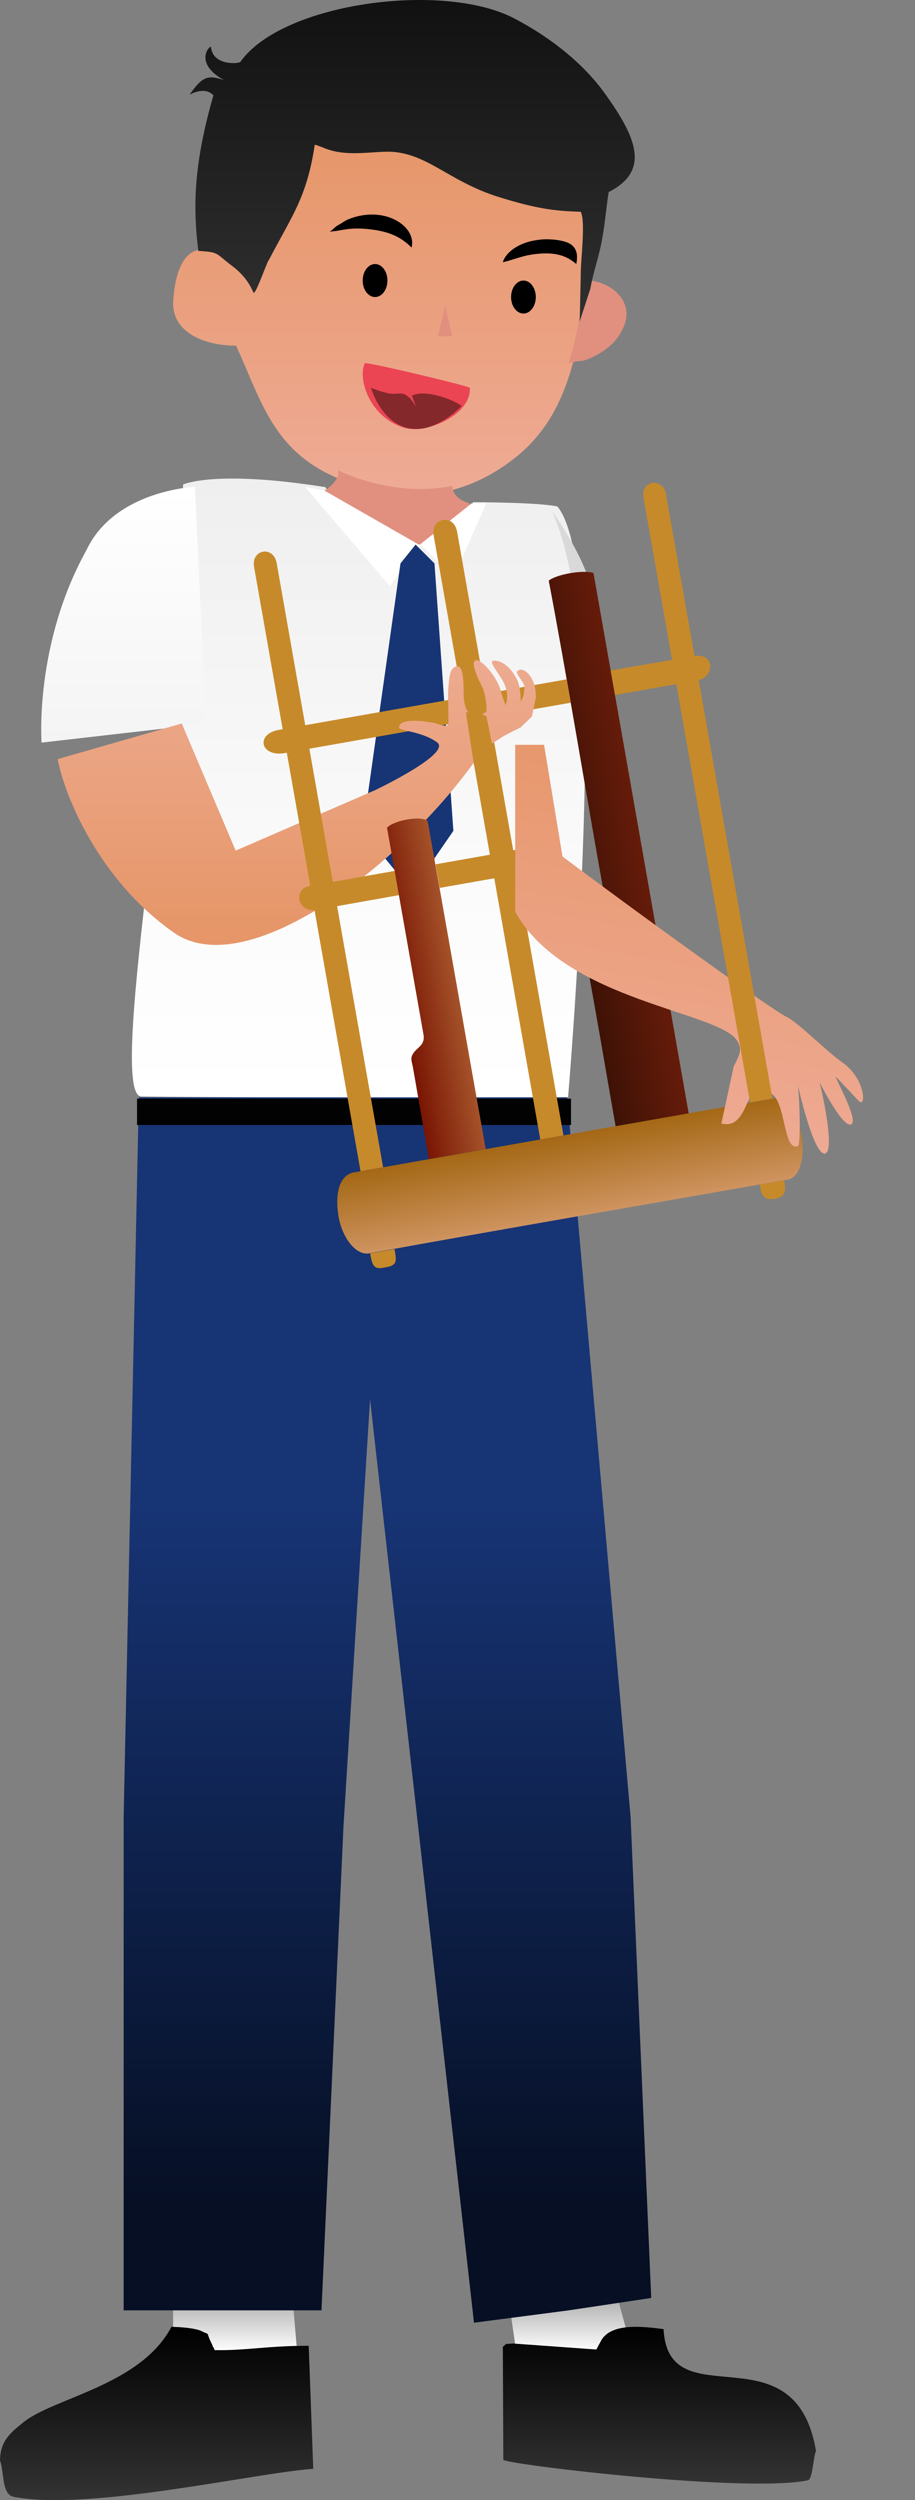 <svg width="111" height="303" viewBox="0 0 111 303" fill="none" xmlns="http://www.w3.org/2000/svg">
<rect x="0" y="0" width="111" height="303" fill="#808080" stroke="none"/>
<path fill-rule="evenodd" clip-rule="evenodd" d="M29.681 33.388C27.158 30.166 21.588 27.103 21.003 36.606C20.884 40.361 24.929 41.916 28.639 41.887C31.563 48.288 33.01 54.064 39.836 57.435C47.545 61.243 55.561 61 62.547 55.433C67.74 51.295 69.329 45.584 70.549 39.49C70.87 37.89 72.625 27.244 71.765 26.555C72.47 23.126 65.01 23.515 61.386 23.126C55.69 22.043 54.924 20.511 51.263 18.444C51.029 18.312 51.242 18.439 50.999 18.283C46.747 15.548 40.908 18.192 37.791 17.213C36.45 18.612 35.238 27.447 29.681 33.388Z" fill="url(#paint0_linear_618_261)"/>
<path fill-rule="evenodd" clip-rule="evenodd" d="M70.285 38.515C70.172 39.128 70.059 39.731 69.934 40.367C69.682 41.641 69.317 42.957 69 44L70.116 43.759C71.082 43.869 72.836 42.816 73.502 42.317C74.382 41.656 75.212 40.761 75.713 39.484C76.934 36.373 74.012 34.224 71.559 34C70.91 36.019 70.59 36.585 70.285 38.515Z" fill="#E1907F"/>
<path fill-rule="evenodd" clip-rule="evenodd" d="M22.203 58.724C22.485 81.787 12.717 132.848 17.161 132.893C34.62 133.072 63.882 132.973 68.913 132.973C68.913 132.973 74.38 69.471 67.616 61.381C65.194 60.864 57.372 60.864 57.372 60.864C55.992 69.079 44.112 66.611 39.466 59.038C25.977 56.902 22.203 58.724 22.203 58.724Z" fill="url(#paint1_linear_618_261)"/>
<path fill-rule="evenodd" clip-rule="evenodd" d="M67 62C72.833 70.312 72.672 74.795 74 84H70.5C70.111 77.743 70.111 69.314 67 62Z" fill="#D9D9D9"/>
<path fill-rule="evenodd" clip-rule="evenodd" d="M54 230.028L60.389 263L74.998 261.661C75.041 257.458 74.501 233.887 73.576 227L54 230.028Z" fill="url(#paint2_linear_618_261)"/>
<path fill-rule="evenodd" clip-rule="evenodd" d="M18 229L21.541 262.91C22.278 263.02 34.605 263.13 35.172 262.582C35.954 260.958 37.094 233.972 36.994 230.444L18 229Z" fill="url(#paint3_linear_618_261)"/>
<path fill-rule="evenodd" clip-rule="evenodd" d="M21 279H35.531L36 284.5L25.688 285C24.94 283.703 24.167 282.215 21 282.015V279Z" fill="url(#paint4_linear_618_261)"/>
<path fill-rule="evenodd" clip-rule="evenodd" d="M2.781 293.612C1.267 294.851 0.05 295.785 0 298.187C0.536 299.672 0.174 302.317 1.672 302.605C10.825 304.367 30.975 299.688 38 299.209L37.451 284.298C32.439 284.283 29.836 284.894 26.041 284.821C25.976 284.718 25.916 284.417 25.889 284.485C25.862 284.551 25.774 284.231 25.736 284.156C24.831 282.357 25.637 283.117 24.466 282.526C23.684 282.131 21.703 282.009 20.798 282C17.031 289.13 6.495 290.573 2.781 293.612Z" fill="url(#paint5_linear_618_261)"/>
<path fill-rule="evenodd" clip-rule="evenodd" d="M75.067 279L62 280.714L62.528 284.341L72.633 285C73.304 283.693 73.667 282.857 76 282.458L75.067 279Z" fill="url(#paint6_linear_618_261)"/>
<path fill-rule="evenodd" clip-rule="evenodd" d="M72.342 284.749L62.211 284.018C61.023 284.144 61.672 283.882 61 284.423L61.059 298.133C62.259 298.781 90.823 302.147 98.02 300.595C98.613 300.467 98.719 297.238 99 297.084C96.455 281.92 81.072 293.352 80.496 282.274C77.873 281.939 74.225 281.534 72.97 283.582L72.342 284.749Z" fill="url(#paint7_linear_618_261)"/>
<path fill-rule="evenodd" clip-rule="evenodd" d="M54.895 58.887C54.857 60.526 57 61.014 57 61.014C57 68.596 41.489 67.034 39 59.676C39 59.676 41.283 58.511 41.028 57C41.028 57 47.477 60.359 54.895 58.887Z" fill="#E1907F"/>
<path fill-rule="evenodd" clip-rule="evenodd" d="M23.646 59C23.646 59 13.934 59.383 10.487 66.67C4.138 78.106 5.045 90 5.045 90L25 87.713L23.646 59Z" fill="url(#paint8_linear_618_261)"/>
<path fill-rule="evenodd" clip-rule="evenodd" d="M56.995 46.996C56.751 46.762 45.478 44.055 44.264 44C43.335 45.876 44.835 50.658 49.14 51.871C51.604 52.566 57.187 50.384 56.995 46.996Z" fill="#EB4554"/>
<path fill-rule="evenodd" clip-rule="evenodd" d="M65.137 29.098C63.144 29.342 61.362 30.472 61 31.789C62.594 31.402 63.547 30.863 65.626 30.728C67.836 30.585 69.001 31.221 69.906 32C70.13 30.926 70.017 29.904 68.866 29.41C67.98 29.028 66.237 28.887 65.137 29.098Z" fill="black"/>
<path fill-rule="evenodd" clip-rule="evenodd" d="M47.751 47.728C49.191 47.615 49.086 47.77 49.738 48.254C49.827 48.32 50.453 49.249 50.453 49.249L49.972 47.951C51.426 47.169 54.837 48.313 56 49.201C56 49.201 53.911 51.468 51.351 51.922C48.08 52.502 45.88 49.751 45 47C45 47 46.97 47.789 47.751 47.728Z" fill="#85282B"/>
<path fill-rule="evenodd" clip-rule="evenodd" d="M24.057 30.411C26.664 30.558 26.132 30.711 28.141 32.215C30.398 33.904 30.673 35.59 30.811 35.49C31.229 35.19 32.433 31.582 32.625 31.5C35.435 26.094 37.211 23.974 38.184 17.542C38.561 17.607 39.386 17.987 39.85 18.137C42.083 18.856 44.453 18.473 46.653 18.39C51.576 18.204 54.207 21.925 60.529 23.885C65.02 25.277 67.238 25.582 70.453 25.663C71.069 26.956 70.425 31.558 70.453 33.288L70.344 38.169L70.311 39L71.619 34.982C71.912 33.23 72.614 31.216 72.979 29.35C73.385 27.274 73.51 25.308 73.842 23.275C78.9 20.709 77.24 16.69 73.363 11.311C70.332 7.107 65.946 4.088 62.355 2.217C53.782 -2.254 34.273 0.305 29.173 7.483C28.986 7.746 25.807 7.989 25.601 5.714C25.568 5.356 23.329 7.569 27.169 9.71C25.288 9.088 24.586 9.168 23 11.479C23 11.479 24.819 10.388 25.89 11.556C23.373 20.281 23.455 25.413 24.057 30.411Z" fill="url(#paint9_linear_618_261)"/>
<path fill-rule="evenodd" clip-rule="evenodd" d="M63.5 34C62.672 34 62 34.896 62 36C62 37.104 62.672 38 63.5 38C64.328 38 65 37.104 65 36C65 34.896 64.328 34 63.5 34Z" fill="black"/>
<path fill-rule="evenodd" clip-rule="evenodd" d="M45.5 32C44.672 32 44 32.895 44 34C44 35.105 44.672 36 45.5 36C46.328 36 47 35.105 47 34C47 32.895 46.328 32 45.5 32Z" fill="black"/>
<path fill-rule="evenodd" clip-rule="evenodd" d="M16.839 133L15 220.21V280H39L41.672 221.266L44.891 169.587L57.5 281.5L69 280L79 278.5L76.5 220.21L68.803 133H16.839Z" fill="url(#paint10_linear_618_261)"/>
<path d="M51 66.111L39.333 59.444L37 59L47.267 71L51 66.111Z" fill="white"/>
<path d="M51 65.95L57.222 61H59L55 70L51 65.95Z" fill="white"/>
<path d="M44 100.696L48.583 68.283L50.417 66L52.708 68.283L55 100.696L49.958 108L44 100.696Z" fill="#173475"/>
<path d="M16.625 136.343L16.625 133.153L69.269 133.153L69.269 136.343L16.625 136.343Z" fill="#020202"/>
<path d="M54 37L54.866 40.75H53.134L54 37Z" fill="#E1907F"/>
<path fill-rule="evenodd" clip-rule="evenodd" d="M95.346 142.988C78.462 145.973 61.548 148.853 44.681 151.919C43.087 152.074 41.515 149.955 41.082 147.503C40.644 145.019 40.97 142.267 43.167 142.049C60.058 139.077 76.713 136.094 93.615 133.175C95.375 132.66 96.657 134.432 97.216 137.605C97.683 140.25 97.055 142.915 95.346 142.988Z" fill="url(#paint11_linear_618_261)"/>
<path fill-rule="evenodd" clip-rule="evenodd" d="M83.544 134.929L74.681 136.492C73.185 128.009 72.713 124.988 71.159 116.519C70.529 113.083 71.398 113.993 72.582 112.35C73.551 111.006 73.523 109.677 73.079 107.23C71.403 97.984 68.589 80.887 66.565 70.366C67.627 69.549 70.827 69.052 71.996 69.439L83.544 134.929Z" fill="url(#paint12_linear_618_261)"/>
<path fill-rule="evenodd" clip-rule="evenodd" d="M68.745 82.332L69.243 85.16L59.411 86.893L62.258 103.038C64.724 102.673 65.141 105.601 62.779 105.997L68.353 137.603L65.543 138.103L59.961 106.442L53.341 107.609L52.837 104.749L59.43 103.587L56.572 87.383L34.355 91.3C31.556 91.656 31.021 88.94 33.852 88.45C33.852 88.45 55.226 84.683 56.071 84.54C54.535 75.826 54.145 73.615 52.608 64.901C52.161 62.832 55.026 62.1 55.455 64.457L58.912 84.066L68.745 82.332Z" fill="#C78A2A"/>
<path fill-rule="evenodd" clip-rule="evenodd" d="M44.904 151.902L47.858 151.376C48.093 152.709 48.252 153.345 46.887 153.572L46.568 153.629C45.266 153.939 45.124 153.148 44.904 151.902Z" fill="#C78A2A"/>
<path fill-rule="evenodd" clip-rule="evenodd" d="M92.175 143.562L95.129 143.041C95.286 143.934 95.474 144.982 94.158 145.243L93.838 145.299C92.431 145.495 92.344 144.522 92.175 143.562Z" fill="#C78A2A"/>
<path fill-rule="evenodd" clip-rule="evenodd" d="M68.237 103.801L66 90.264L62.5 90.264L62.5 110.5C68.545 121.436 87.683 122.591 89.5 126.264C89.946 127.166 89.908 127.515 89 129.264L87.512 136.165C91.206 137.076 90.213 129.803 93.515 132.52C95.362 133.431 94.983 139.574 96.789 138.899C97.155 138.762 97.026 133.526 96.789 131.519C96.789 131.519 98.636 139.81 100.021 139.81C101.407 139.81 99.674 132.028 99.408 131.129C99.408 131.129 102.216 136.741 103.254 136.262C104.241 135.807 101.239 130.586 101.402 130.487L104.178 133.431C105.101 134.342 105.003 130.773 102.24 128.801C100.074 127.256 97.254 124.306 95.5 123.264C94.711 123.158 77.935 111.092 68.237 103.801Z" fill="url(#paint13_linear_618_261)"/>
<path fill-rule="evenodd" clip-rule="evenodd" d="M40 28.073C41.572 27.983 42.366 27.432 45.321 27.846C47.629 28.17 48.867 28.957 49.926 30C50.584 27.493 46.734 24.86 42.405 26.519C41.813 26.746 41.651 26.939 41.138 27.216C40.565 27.525 40.413 27.835 40 28.073Z" fill="black"/>
<path d="M28.588 103.09L22.049 87.682L7 92C7.768 96.205 11.843 106.521 21.059 113.008C30.274 119.495 50 103.764 58.549 90.87L59.5 90.264L59.931 89.969L61 89.264L62.235 88.617L63.157 88.167L64.078 87.266L64.539 86.815L65 84.563C65 83.962 65 83.211 64.539 82.31C64.045 81.343 63.157 80.809 62.696 81.409C62.696 81.86 63.618 82.761 63.618 83.211C63.618 84.112 63.464 84.563 63.157 85.013C63.157 84.563 63.157 83.211 62.696 82.31C61.929 80.811 60.853 80.058 59.931 80.058C59.01 80.058 60.853 81.86 61.314 83.211C61.775 84.563 61.314 85.464 61.314 85.464L60.853 84.112C60.392 81.86 58.088 79.608 57.627 80.058C57.302 80.376 57.484 81.233 58.5 83.264C59 84.264 59.077 86.214 59 86.264C56.687 87.772 56.245 85.464 56.245 84.112C56.245 82.255 56.144 80.764 55.5 80.764C54.5 80.764 54.5 82.264 54.402 83.211C54.304 84.159 54.402 85.464 54.402 87.266C54.402 87.993 54.402 88.167 53.02 87.716C52.401 87.515 48.412 86.815 48.412 88.167C48.412 88.617 51.15 88.598 53.02 89.969C54.863 91.32 45.5 95.764 45.5 95.764L28.588 103.09Z" fill="url(#paint14_linear_618_261)"/>
<path fill-rule="evenodd" clip-rule="evenodd" d="M47.9 105.545L48.418 108.484L40.894 109.821L46.474 141.466L43.736 141.947L38.156 110.303C36.005 110.51 35.596 107.607 37.638 107.362C35.386 94.592 33.088 81.558 30.836 68.788C30.386 66.557 33.218 66.047 33.573 68.3L40.375 106.879L47.9 105.545Z" fill="#C78A2A"/>
<path fill-rule="evenodd" clip-rule="evenodd" d="M58.924 139.27L52.03 140.486L50.093 129.347C49.947 128.571 49.764 128.281 50.085 127.738C50.571 126.913 51.508 126.746 51.401 125.533L46.951 100.318C47.679 99.47 50.982 98.798 51.873 99.484C54.252 112.741 56.551 126.01 58.924 139.27Z" fill="url(#paint15_linear_618_261)"/>
<path d="M57.515 92.826L61.015 96.826L59.015 86.826L58.015 86.326H56.515L57.515 92.826Z" fill="#C78A2A"/>
<path fill-rule="evenodd" clip-rule="evenodd" d="M93.703 133.138L90.989 133.608L82.05 82.912L74.608 84.224C74.297 82.457 74.08 81.257 74.08 81.257C74.08 81.257 79.32 80.359 81.531 79.97C79.994 71.252 79.595 68.988 78.058 60.271C77.734 58.253 80.329 57.82 80.77 59.793L84.244 79.491C86.689 79.188 86.717 81.884 84.763 82.434L93.703 133.138Z" fill="#C78A2A"/>
<defs>
<linearGradient id="paint0_linear_618_261" x1="46.5" y1="60" x2="46.5" y2="17" gradientUnits="userSpaceOnUse">
<stop stop-color="#EFAB96"/>
<stop offset="1" stop-color="#E69669"/>
</linearGradient>
<linearGradient id="paint1_linear_618_261" x1="43.5" y1="133" x2="43.5" y2="58" gradientUnits="userSpaceOnUse">
<stop stop-color="white"/>
<stop offset="0.271" stop-color="#FCFCFC"/>
<stop offset="1" stop-color="#EFEFEF"/>
</linearGradient>
<linearGradient id="paint2_linear_618_261" x1="54" y1="245" x2="80.644" y2="240.458" gradientUnits="userSpaceOnUse">
<stop stop-color="#FFC1A0"/>
<stop offset="1" stop-color="#FFF9F7"/>
</linearGradient>
<linearGradient id="paint3_linear_618_261" x1="20.85" y1="246.459" x2="36.025" y2="244.008" gradientUnits="userSpaceOnUse">
<stop stop-color="#FFC1A0"/>
<stop offset="1" stop-color="#FEEEE5"/>
</linearGradient>
<linearGradient id="paint4_linear_618_261" x1="28.5" y1="285" x2="28.5" y2="279" gradientUnits="userSpaceOnUse">
<stop stop-color="white"/>
<stop offset="1" stop-color="#B5B4B4"/>
</linearGradient>
<linearGradient id="paint5_linear_618_261" x1="19" y1="303" x2="19" y2="282" gradientUnits="userSpaceOnUse">
<stop stop-color="#333333"/>
<stop offset="1"/>
</linearGradient>
<linearGradient id="paint6_linear_618_261" x1="69" y1="285" x2="69" y2="279" gradientUnits="userSpaceOnUse">
<stop stop-color="white"/>
<stop offset="1" stop-color="#B5B4B4"/>
</linearGradient>
<linearGradient id="paint7_linear_618_261" x1="80" y1="301" x2="80" y2="282" gradientUnits="userSpaceOnUse">
<stop stop-color="#333333"/>
<stop offset="1"/>
</linearGradient>
<linearGradient id="paint8_linear_618_261" x1="15" y1="90" x2="15" y2="59" gradientUnits="userSpaceOnUse">
<stop stop-color="#F4F4F4"/>
<stop offset="1" stop-color="white"/>
</linearGradient>
<linearGradient id="paint9_linear_618_261" x1="50" y1="39" x2="50" y2="0" gradientUnits="userSpaceOnUse">
<stop stop-color="#303030"/>
<stop offset="1" stop-color="#111111"/>
</linearGradient>
<linearGradient id="paint10_linear_618_261" x1="46.5" y1="267" x2="46.5" y2="133" gradientUnits="userSpaceOnUse">
<stop stop-color="#060F24"/>
<stop offset="0.635" stop-color="#173475"/>
</linearGradient>
<linearGradient id="paint11_linear_618_261" x1="70.016" y1="147.469" x2="68.279" y2="137.621" gradientUnits="userSpaceOnUse">
<stop stop-color="#CF9460"/>
<stop offset="1" stop-color="#A46815"/>
</linearGradient>
<linearGradient id="paint12_linear_618_261" x1="67.995" y1="98.577" x2="83.26" y2="95.885" gradientUnits="userSpaceOnUse">
<stop stop-color="#3E1206"/>
<stop offset="1" stop-color="#82220C"/>
</linearGradient>
<linearGradient id="paint13_linear_618_261" x1="85.114" y1="87.743" x2="76.274" y2="138.554" gradientUnits="userSpaceOnUse">
<stop stop-color="#E69567"/>
<stop offset="1" stop-color="#EFAB96"/>
</linearGradient>
<linearGradient id="paint14_linear_618_261" x1="22.5" y1="66" x2="22.5" y2="113" gradientUnits="userSpaceOnUse">
<stop stop-color="#F0B3A0"/>
<stop offset="1" stop-color="#E69668"/>
</linearGradient>
<linearGradient id="paint15_linear_618_261" x1="48.21" y1="118.82" x2="57.073" y2="117.257" gradientUnits="userSpaceOnUse">
<stop stop-color="#791503"/>
<stop offset="1" stop-color="#B16435"/>
</linearGradient>
</defs>
</svg>
